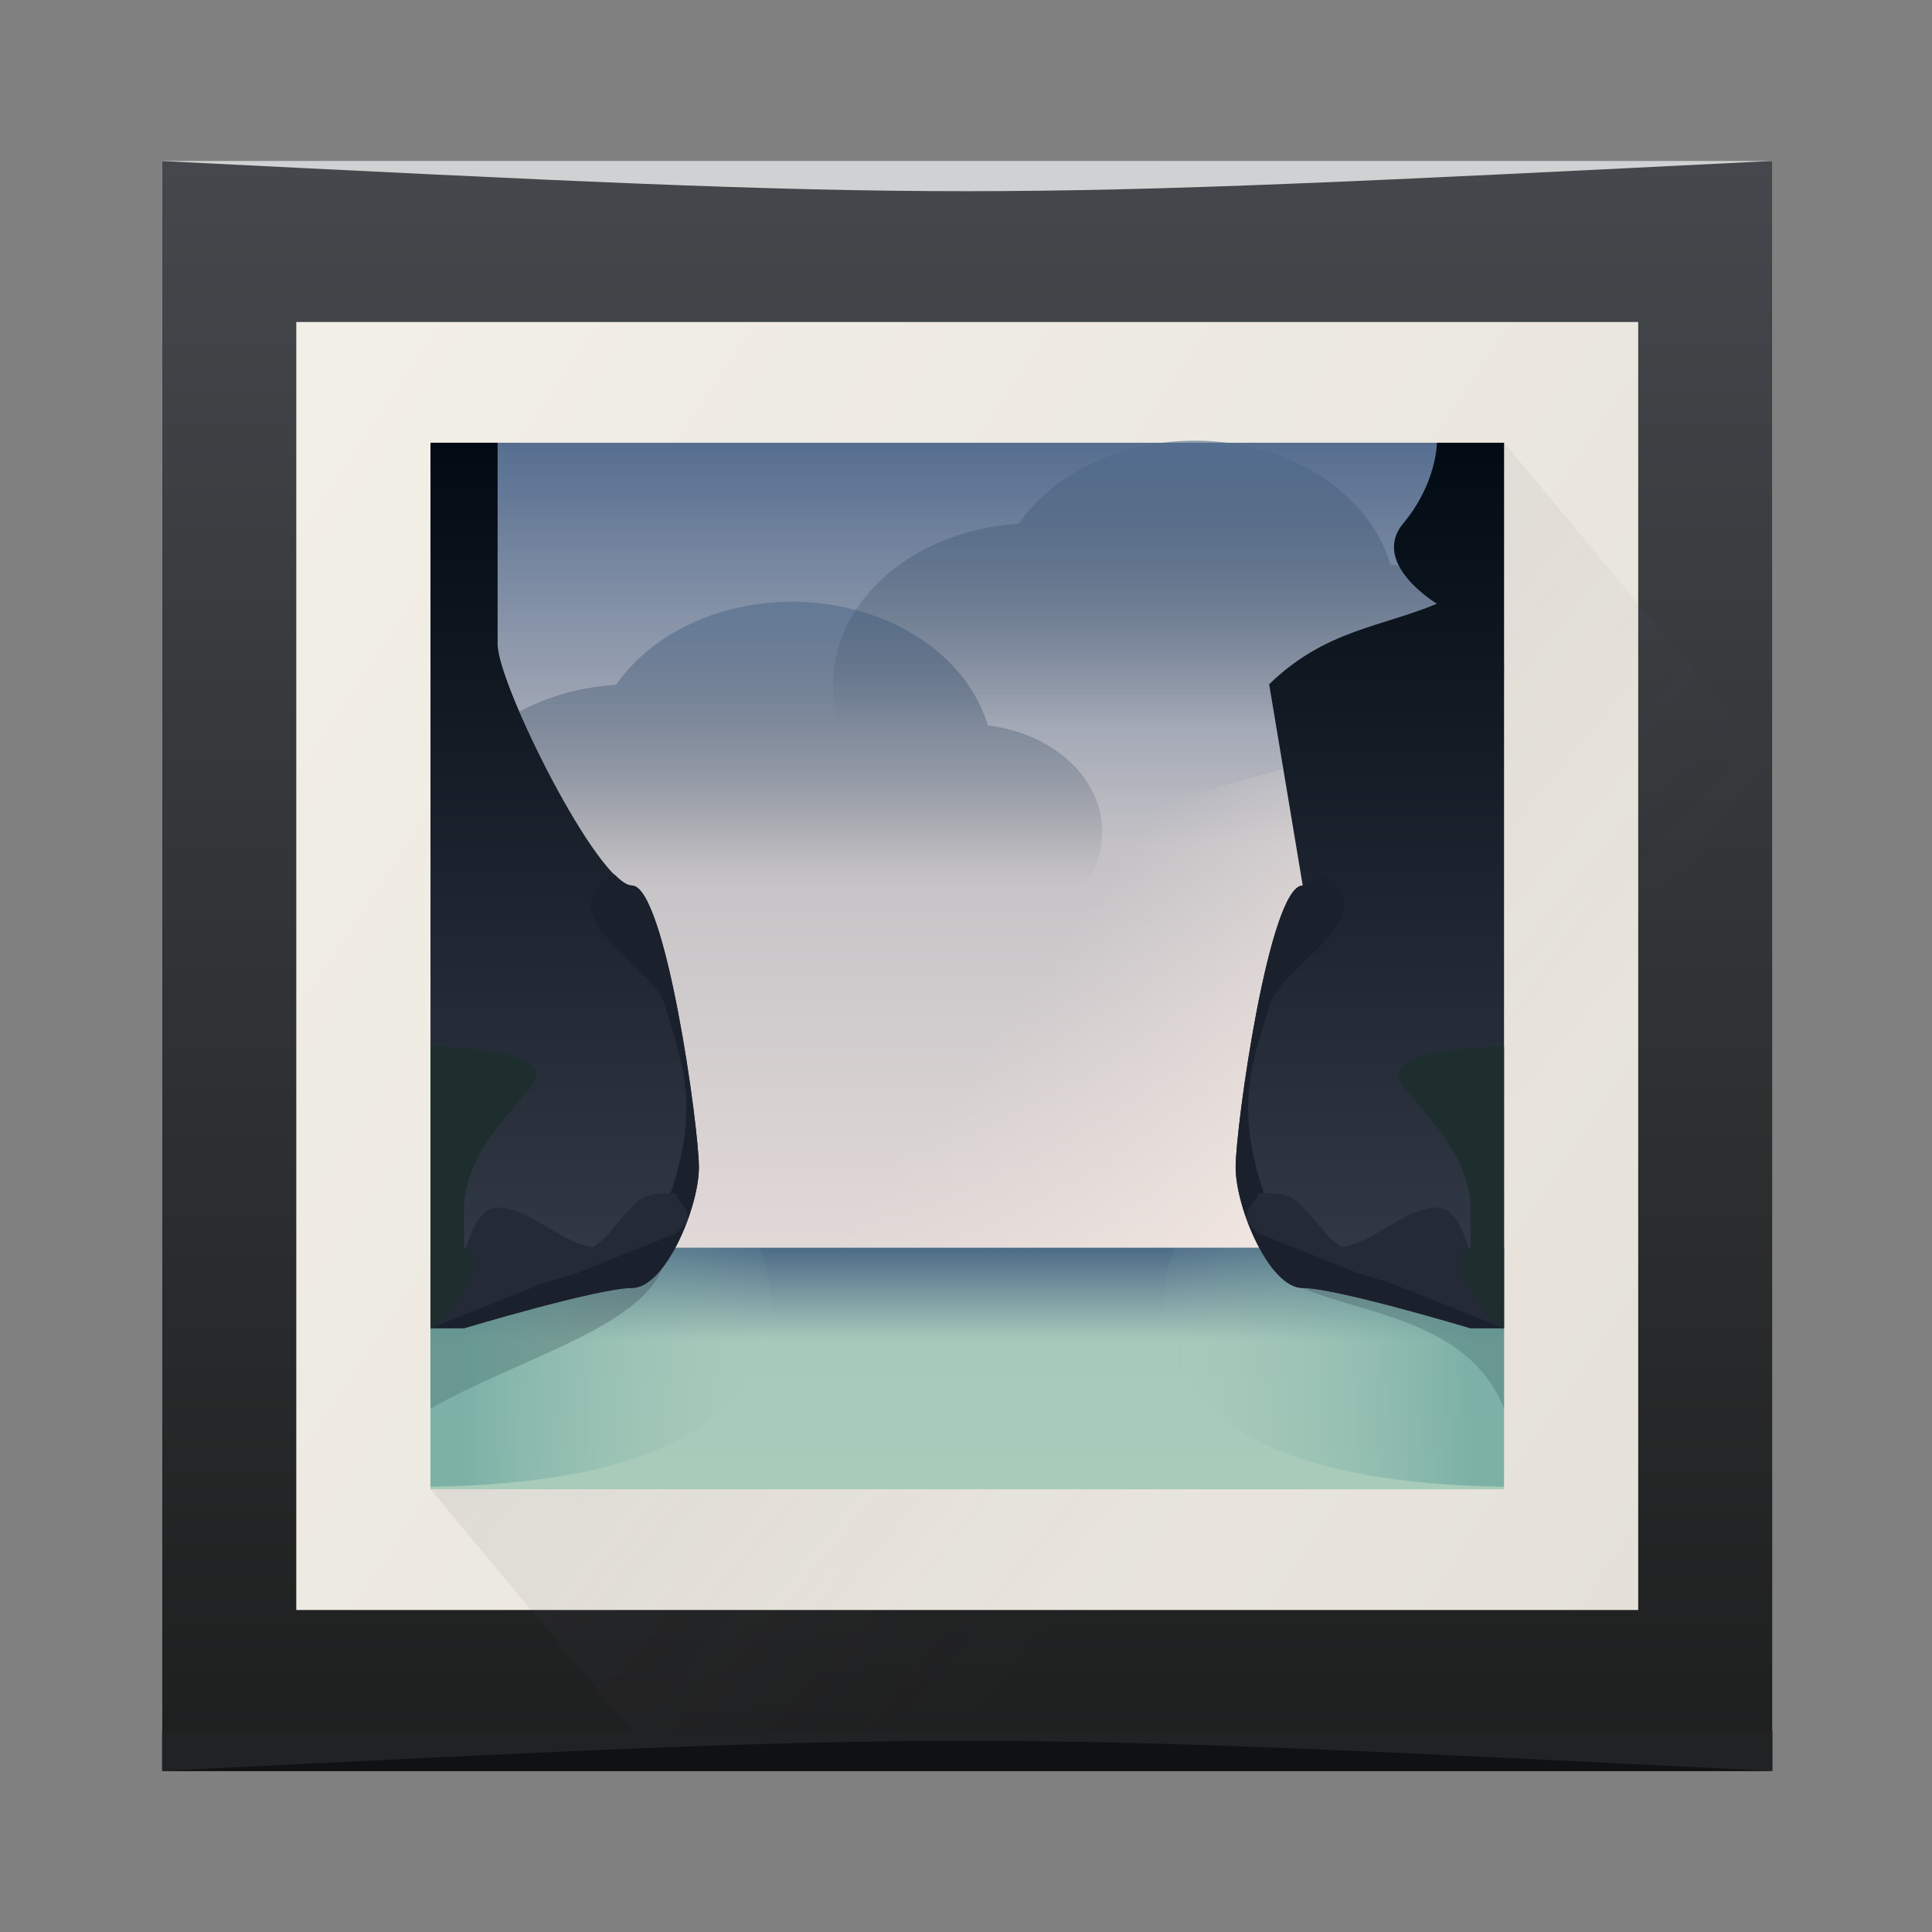 <?xml version="1.0" encoding="UTF-8" standalone="no"?>
<!-- Created with Inkscape (http://www.inkscape.org/) -->

<svg
   xmlns:dc="http://purl.org/dc/elements/1.1/"
   xmlns:cc="http://creativecommons.org/ns#"
   xmlns:rdf="http://www.w3.org/1999/02/22-rdf-syntax-ns#"
   xmlns:svg="http://www.w3.org/2000/svg"
   xmlns="http://www.w3.org/2000/svg"
   xmlns:xlink="http://www.w3.org/1999/xlink"
   xmlns:sodipodi="http://sodipodi.sourceforge.net/DTD/sodipodi-0.dtd"
   xmlns:inkscape="http://www.inkscape.org/namespaces/inkscape"
   width="48"
   height="48"
   id="svg5453"
   version="1.1"
   inkscape:version="0.91pre2 r13516"
   sodipodi:docname="accessories-image-viewer.svg">
  <rect width="100%" height="100%" fill="#808080" stroke="none"/>
  <defs
     id="defs5455">
    <linearGradient
       id="linearGradient4872"
       inkscape:collect="always">
      <stop
         id="stop4874"
         offset="0"
         style="stop-color:#f3e8e2;stop-opacity:1" />
      <stop
         id="stop4876"
         offset="1"
         style="stop-color:#ebe0dc;stop-opacity:0" />
    </linearGradient>
    <linearGradient
       inkscape:collect="always"
       id="linearGradient4821">
      <stop
         style="stop-color:#363d4a;stop-opacity:1"
         offset="0"
         id="stop4823" />
      <stop
         style="stop-color:#020a13;stop-opacity:1"
         offset="1"
         id="stop4825" />
    </linearGradient>
    <linearGradient
       inkscape:collect="always"
       id="linearGradient4807">
      <stop
         style="stop-color:#1c2b38;stop-opacity:0"
         offset="0"
         id="stop4809" />
      <stop
         style="stop-color:#526c8d;stop-opacity:1"
         offset="1"
         id="stop4811" />
    </linearGradient>
    <linearGradient
       inkscape:collect="always"
       id="linearGradient4785">
      <stop
         style="stop-color:#60a09a;stop-opacity:1"
         offset="0"
         id="stop4787" />
      <stop
         style="stop-color:#a8cbba;stop-opacity:0;"
         offset="1"
         id="stop4789" />
    </linearGradient>
    <linearGradient
       id="linearGradient4772"
       inkscape:collect="always">
      <stop
         id="stop4774"
         offset="0"
         style="stop-color:#a8cbba;stop-opacity:1" />
      <stop
         style="stop-color:#a7c9bb;stop-opacity:1"
         offset="0.615"
         id="stop4776" />
      <stop
         id="stop4778"
         offset="1"
         style="stop-color:#4c6a87;stop-opacity:1" />
    </linearGradient>
    <linearGradient
       inkscape:collect="always"
       id="linearGradient4758">
      <stop
         style="stop-color:#f3e7e1;stop-opacity:1"
         offset="0"
         id="stop4760" />
      <stop
         id="stop4766"
         offset="0.615"
         style="stop-color:#c4c2c6;stop-opacity:1" />
      <stop
         style="stop-color:#566e90;stop-opacity:1"
         offset="1"
         id="stop4762" />
    </linearGradient>
    <linearGradient
       gradientUnits="userSpaceOnUse"
       y2="503.798"
       x2="384.571"
       y1="543.798"
       x1="434.571"
       id="linearGradient4586"
       xlink:href="#linearGradient4273"
       inkscape:collect="always"
       gradientTransform="matrix(0.834,0,0,1,68.057,-1.6784668e-7)" />
    <linearGradient
       inkscape:collect="always"
       id="linearGradient4273">
      <stop
         style="stop-color:#e3dfd6;stop-opacity:1"
         offset="0"
         id="stop4275-3" />
      <stop
         style="stop-color:#f4f1e8;stop-opacity:1"
         offset="1"
         id="stop4277" />
    </linearGradient>
    <linearGradient
       gradientUnits="userSpaceOnUse"
       y2="4"
       x2="24"
       y1="44"
       x1="24"
       id="linearGradient4797"
       xlink:href="#linearGradient4159"
       inkscape:collect="always"
       gradientTransform="matrix(0.834,0,0,1,388.598,499.798)" />
    <linearGradient
       inkscape:collect="always"
       id="linearGradient4159">
      <stop
         style="stop-color:#1d1e1e;stop-opacity:1"
         offset="0"
         id="stop4161" />
      <stop
         style="stop-color:#44484c;stop-opacity:1"
         offset="1"
         id="stop4163" />
    </linearGradient>
    <linearGradient
       inkscape:collect="always"
       xlink:href="#linearGradient4758"
       id="linearGradient4764"
       x1="404.571"
       y1="536.798"
       x2="404.571"
       y2="510.798"
       gradientUnits="userSpaceOnUse"
       gradientTransform="matrix(0.834,0,0,1,68.057,0)" />
    <linearGradient
       inkscape:collect="always"
       xlink:href="#linearGradient4772"
       id="linearGradient4770"
       gradientUnits="userSpaceOnUse"
       x1="404.571"
       y1="536.798"
       x2="404.571"
       y2="530.798"
       gradientTransform="matrix(0.834,0,0,1,68.057,0)" />
    <linearGradient
       inkscape:collect="always"
       xlink:href="#linearGradient4785"
       id="linearGradient4791"
       x1="9"
       y1="36"
       x2="19"
       y2="36"
       gradientUnits="userSpaceOnUse"
       gradientTransform="matrix(0.834,0,0,1,388.598,499.798)" />
    <linearGradient
       inkscape:collect="always"
       xlink:href="#linearGradient4785"
       id="linearGradient4798"
       gradientUnits="userSpaceOnUse"
       x1="9"
       y1="36"
       x2="19"
       y2="36"
       gradientTransform="matrix(-0.834,0,0,1,428.606,499.798)" />
    <linearGradient
       inkscape:collect="always"
       xlink:href="#linearGradient4807"
       id="linearGradient4813"
       x1="18"
       y1="22"
       x2="18"
       y2="15"
       gradientUnits="userSpaceOnUse"
       gradientTransform="matrix(0.834,0,0,1,388.598,499.798)" />
    <linearGradient
       inkscape:collect="always"
       xlink:href="#linearGradient4807"
       id="linearGradient4817"
       gradientUnits="userSpaceOnUse"
       x1="18"
       y1="22"
       x2="18"
       y2="15"
       gradientTransform="matrix(0.834,0,0,1,398.6,495.798)" />
    <linearGradient
       inkscape:collect="always"
       xlink:href="#linearGradient4821"
       id="linearGradient4827"
       x1="395.571"
       y1="532.798"
       x2="395.571"
       y2="510.798"
       gradientUnits="userSpaceOnUse"
       gradientTransform="matrix(0.834,0,0,1,68.057,0)" />
    <linearGradient
       inkscape:collect="always"
       xlink:href="#linearGradient4821"
       id="linearGradient4859"
       gradientUnits="userSpaceOnUse"
       x1="395.571"
       y1="532.798"
       x2="395.571"
       y2="510.798"
       gradientTransform="matrix(-0.834,0,0,1,749.148,0)" />
    <linearGradient
       inkscape:collect="always"
       xlink:href="#linearGradient4872"
       id="linearGradient4870"
       x1="418.571"
       y1="530.798"
       x2="410.571"
       y2="523.798"
       gradientUnits="userSpaceOnUse"
       gradientTransform="matrix(0.834,0,0,1,68.057,0)" />
    <linearGradient
       inkscape:collect="always"
       xlink:href="#linearGradient4410"
       id="linearGradient4889"
       x1="6"
       y1="14"
       x2="30"
       y2="38"
       gradientUnits="userSpaceOnUse"
       gradientTransform="matrix(0.834,0,0,1,388.598,499.798)" />
    <linearGradient
       id="linearGradient4410"
       inkscape:collect="always">
      <stop
         id="stop4412"
         offset="0"
         style="stop-color:#383e51;stop-opacity:1" />
      <stop
         id="stop4414"
         offset="1"
         style="stop-color:#655c6f;stop-opacity:0" />
    </linearGradient>
  </defs>
  <sodipodi:namedview
     id="base"
     pagecolor="#ffffff"
     bordercolor="#666666"
     borderopacity="1.0"
     inkscape:pageopacity="0"
     inkscape:pageshadow="2"
     inkscape:zoom="6.208337"
     inkscape:cx="20.154246"
     inkscape:cy="26.964946"
     inkscape:document-units="px"
     inkscape:current-layer="layer1"
     showgrid="true"
     fit-margin-top="0"
     fit-margin-left="0"
     fit-margin-right="0"
     fit-margin-bottom="0"
     inkscape:window-width="1301"
     inkscape:window-height="744"
     inkscape:window-x="65"
     inkscape:window-y="24"
     inkscape:window-maximized="1"
     inkscape:showpageshadow="false"
     borderlayer="true"
     showguides="true"
     inkscape:snap-bbox="true"
     inkscape:bbox-nodes="true"
     inkscape:object-nodes="true">
    <inkscape:grid
       type="xygrid"
       id="grid4063" />
    <sodipodi:guide
       position="1.1650391e-05,44"
       orientation="0,48"
       id="guide4148" />
    <sodipodi:guide
       position="48,44"
       orientation="-4,0"
       id="guide4150" />
    <sodipodi:guide
       position="48,48"
       orientation="0,-48"
       id="guide4152" />
    <sodipodi:guide
       position="1.1650391e-05,4"
       orientation="4,0"
       id="guide4154" />
    <sodipodi:guide
       position="30,2.6367188e-05"
       orientation="0,48"
       id="guide4156" />
    <sodipodi:guide
       position="48,2.6367188e-05"
       orientation="-4,0"
       id="guide4158" />
    <sodipodi:guide
       position="48,4"
       orientation="0,-48"
       id="guide4160" />
    <sodipodi:guide
       position="48,48"
       orientation="0,-4"
       id="guide4162" />
    <sodipodi:guide
       position="44,48"
       orientation="48,0"
       id="guide4164" />
    <sodipodi:guide
       position="44,2.6367188e-05"
       orientation="0,4"
       id="guide4166" />
    <sodipodi:guide
       position="48,2.6367188e-05"
       orientation="-48,0"
       id="guide4168" />
    <sodipodi:guide
       position="4,48"
       orientation="0,-4"
       id="guide4170" />
    <sodipodi:guide
       position="4.2167969e-05,48"
       orientation="48,0"
       id="guide4172" />
    <sodipodi:guide
       position="4.2167969e-05,2.6367188e-05"
       orientation="0,4"
       id="guide4174" />
    <sodipodi:guide
       position="4,2.6367188e-05"
       orientation="-48,0"
       id="guide4176" />
    <sodipodi:guide
       position="4,48"
       orientation="44,0"
       id="guide4638" />
    <sodipodi:guide
       position="4,4"
       orientation="0,20"
       id="guide4640" />
    <sodipodi:guide
       position="24,4"
       orientation="-44,0"
       id="guide4642" />
    <sodipodi:guide
       position="24,48"
       orientation="0,-20"
       id="guide4644" />
    <sodipodi:guide
       position="4,24"
       orientation="20,0"
       id="guide4666" />
    <sodipodi:guide
       position="4,4"
       orientation="0,40"
       id="guide4668" />
    <sodipodi:guide
       position="44,4"
       orientation="-20,0"
       id="guide4670" />
    <sodipodi:guide
       position="44,24"
       orientation="0,-40"
       id="guide4672" />
  </sodipodi:namedview>
  <g
     inkscape:label="Capa 1"
     inkscape:groupmode="layer"
     id="layer1"
     transform="translate(-384.571,-499.798)">
    <rect
       style="opacity:1;fill:url(#linearGradient4586);fill-opacity:1;stroke:none;stroke-width:2.8;stroke-miterlimit:4;stroke-dasharray:none;stroke-opacity:0.55"
       id="rect4567"
       width="40.008"
       height="40"
       x="388.598"
       y="503.798" />
    <path
       inkscape:connector-curvature="0"
       style="opacity:1;fill:url(#linearGradient4797);fill-opacity:1;stroke:none;stroke-width:2.8;stroke-miterlimit:4;stroke-dasharray:none;stroke-opacity:0.55"
       d="m 388.598,503.798 0,2 0,38 1.667,0 38.341,0 0,-2 0,-36 0,-2 -1.667,0 -36.674,0 z m 3.334,4 33.34,0 0,32 -33.34,0 z"
       id="rect4778"
       sodipodi:nodetypes="cccccccccccccccc" />
    <path
       style="opacity:0.2;fill:url(#linearGradient4889);fill-opacity:1;fill-rule:evenodd;stroke:none;stroke-width:1px;stroke-linecap:butt;stroke-linejoin:miter;stroke-opacity:1"
       d="m 421.938,510.798 -26.672,26 5.001,6 0.834,1 24.172,0 3.334,0 0,-25 -3.334,-4 -3.334,-4 z"
       id="path4878"
       inkscape:connector-curvature="0" />
    <rect
       style="opacity:1;fill:#202224;fill-opacity:1;stroke:none;stroke-width:2.8;stroke-miterlimit:4;stroke-dasharray:none;stroke-opacity:0.55"
       id="rect4799"
       width="40.008"
       height="1"
       x="388.598"
       y="542.798" />
    <rect
       y="510.798"
       x="395.266"
       height="26"
       width="26.672"
       id="rect4439"
       style="opacity:1;fill:url(#linearGradient4764);fill-opacity:1;stroke:none;stroke-width:2.8;stroke-miterlimit:4;stroke-dasharray:none;stroke-opacity:0.55" />
    <path
       style="fill:url(#linearGradient4870);fill-opacity:1;fill-rule:evenodd;stroke:none;stroke-width:1px;stroke-linecap:butt;stroke-linejoin:miter;stroke-opacity:1"
       d="m 399.434,530.798 18.337,0 2.501,-13 -20.838,6 z"
       id="path4866"
       inkscape:connector-curvature="0" />
    <rect
       style="opacity:1;fill:url(#linearGradient4770);fill-opacity:1;stroke:none;stroke-width:2.8;stroke-miterlimit:4;stroke-dasharray:none;stroke-opacity:0.55"
       id="rect4768"
       width="26.672"
       height="6"
       x="395.266"
       y="530.798" />
    <path
       style="opacity:0.4;fill:#2c333f;fill-opacity:1;fill-rule:evenodd;stroke:none;stroke-width:1px;stroke-linecap:butt;stroke-linejoin:miter;stroke-opacity:1"
       d="m 395.266,530.798 0,4 c 2.174,-1.278 5.919,-2.18 5.835,-4 z"
       id="path4846"
       inkscape:connector-curvature="0"
       sodipodi:nodetypes="cccc" />
    <path
       style="opacity:0.6;fill:url(#linearGradient4791);fill-opacity:1;fill-rule:evenodd;stroke:none;stroke-width:1px;stroke-linecap:butt;stroke-linejoin:miter;stroke-opacity:1"
       d="m 395.266,530.798 0,5.938 c 10.742,-0.15 8.19,-5.938 8.19,-5.938 l -8.19,0 z"
       id="path4780"
       inkscape:connector-curvature="0" />
    <path
       sodipodi:nodetypes="cccc"
       inkscape:connector-curvature="0"
       id="path4864"
       d="m 421.938,530.798 0,4 c -1.167,-3.024 -5.896,-2.219 -5.835,-4 z"
       style="opacity:0.4;fill:#2c333f;fill-opacity:1;fill-rule:evenodd;stroke:none;stroke-width:1px;stroke-linecap:butt;stroke-linejoin:miter;stroke-opacity:1" />
    <path
       id="path4795"
       d="m 421.938,530.798 0,5.938 c -10.742,-0.15 -8.19,-5.938 -8.19,-5.938 l 8.19,0 z"
       style="opacity:0.6;fill:url(#linearGradient4798);fill-opacity:1;fill-rule:evenodd;stroke:none;stroke-width:1px;stroke-linecap:butt;stroke-linejoin:miter;stroke-opacity:1"
       inkscape:connector-curvature="0" />
    <path
       style="opacity:0.6;fill:url(#linearGradient4813);fill-opacity:1;stroke:none;stroke-width:2.8;stroke-miterlimit:4;stroke-dasharray:none;stroke-opacity:0.55"
       d="m 404.254,514.747 a 5.001,4 0 0 0 -4.374,2.064 5.001,4 0 0 0 -4.614,3.986 5.001,4 0 0 0 5.001,4 5.001,4 0 0 0 4.374,-2.064 5.001,4 0 0 0 1.683,-0.35 3.334,2.667 0 0 0 2.297,0.738 3.334,2.667 0 0 0 3.334,-2.666 3.334,2.667 0 0 0 -2.842,-2.633 5.001,4 0 0 0 -4.859,-3.076 z"
       id="path4800"
       inkscape:connector-curvature="0" />
    <path
       id="path4815"
       d="m 414.256,510.747 a 5.001,4 0 0 0 -4.374,2.064 5.001,4 0 0 0 -4.614,3.986 5.001,4 0 0 0 5.001,4 5.001,4 0 0 0 4.374,-2.064 5.001,4 0 0 0 1.683,-0.35 3.334,2.667 0 0 0 2.297,0.738 3.334,2.667 0 0 0 3.334,-2.666 3.334,2.667 0 0 0 -2.842,-2.633 5.001,4 0 0 0 -4.859,-3.076 z"
       style="opacity:0.6;fill:url(#linearGradient4817);fill-opacity:1;stroke:none;stroke-width:2.8;stroke-miterlimit:4;stroke-dasharray:none;stroke-opacity:0.55"
       inkscape:connector-curvature="0" />
    <path
       style="fill:url(#linearGradient4827);fill-opacity:1;fill-rule:evenodd;stroke:none;stroke-width:1px;stroke-linecap:butt;stroke-linejoin:miter;stroke-opacity:1"
       d="m 395.266,532.798 c 0.834,0 0.834,0 0.834,0 0,0 3.334,-1 4.168,-1 0.834,0 1.667,-2 1.667,-3 0,-1 -0.834,-7 -1.667,-7 -0.834,0 -3.334,-5 -3.334,-6 0,-1 0,-5 0,-5 l -1.667,0 z"
       id="path4819"
       inkscape:connector-curvature="0" />
    <path
       style="fill:#1a212c;fill-opacity:1;fill-rule:evenodd;stroke:none;stroke-width:1px;stroke-linecap:butt;stroke-linejoin:miter;stroke-opacity:1"
       d="m 399.834,521.521 c -0.162,0.068 -0.3,0.157 -0.4,0.277 -0.834,1 1.401,2.052 1.667,3 0.375,1.339 0.96,2.495 0,5 2.133,0.337 -2.336,1.421 -5.835,3 l 0.834,0 c 0,0 3.334,-1 4.168,-1 0.834,0 1.667,-2 1.667,-3 0,-1 -0.834,-7 -1.667,-7 -0.115,0 -0.266,-0.111 -0.433,-0.277 z"
       id="path4829"
       inkscape:connector-curvature="0"
       sodipodi:nodetypes="csscccsssc" />
    <path
       style="fill:#242b37;fill-opacity:1;fill-rule:evenodd;stroke:none;stroke-width:1px;stroke-linecap:butt;stroke-linejoin:miter;stroke-opacity:1"
       d="m 401.36,529.443 c -0.834,0 -0.834,0 -1.667,1 -0.094,0.113 -0.229,0.226 -0.379,0.338 -0.793,-0.087 -1.587,-0.982 -2.38,-0.982 -0.834,0 -0.834,2 -1.667,3 l 2.501,-1 c 0,0 0.168,-0.075 0.203,-0.09 l 0.889,-0.266 2.501,-1 c 0.62,-0.482 0.092,-0.689 0,-1 z"
       id="path4836"
       inkscape:connector-curvature="0" />
    <path
       style="fill:#1e2e2f;fill-opacity:1;fill-rule:evenodd;stroke:none;stroke-width:1px;stroke-linecap:butt;stroke-linejoin:miter;stroke-opacity:1"
       d="m 395.266,532.798 0,-7 c 0,0 3.334,0 2.501,1 l -0.834,1 c 0,0 -0.834,1 -0.834,2 l 0,1 c 0,0 0.524,0.222 0,1 -0.267,0.396 -0.698,1.095 -0.834,1 z"
       id="path4844"
       inkscape:connector-curvature="0"
       sodipodi:nodetypes="ccscscsc" />
    <path
       style="fill:url(#linearGradient4859);fill-opacity:1;fill-rule:evenodd;stroke:none;stroke-width:1px;stroke-linecap:butt;stroke-linejoin:miter;stroke-opacity:1"
       d="m 420.271,510.798 c 0,0 0,1 -0.834,2 -0.834,1 0.834,2 0.834,2 -1.389,0.581 -2.778,0.65 -4.168,2 l 0.834,5 c -0.834,0 -1.667,6 -1.667,7 0,1 0.834,3 1.667,3 0.833,0 4.168,1 4.168,1 l 0.833,0 0,-22 z"
       id="path4851"
       inkscape:connector-curvature="0"
       sodipodi:nodetypes="cscccsscccc" />
    <path
       sodipodi:nodetypes="csscccsssc"
       inkscape:connector-curvature="0"
       id="path4853"
       d="m 417.37,521.521 c 0.162,0.068 0.3,0.157 0.4,0.277 0.834,1 -1.401,2.052 -1.667,3 -0.375,1.339 -0.96,2.495 0,5 -2.133,0.337 2.336,1.421 5.835,3 l -0.833,0 c 0,0 -3.334,-1 -4.168,-1 -0.834,0 -1.667,-2 -1.667,-3 0,-1 0.834,-7 1.667,-7 0.115,0 0.266,-0.111 0.433,-0.277 z"
       style="fill:#1a212c;fill-opacity:1;fill-rule:evenodd;stroke:none;stroke-width:1px;stroke-linecap:butt;stroke-linejoin:miter;stroke-opacity:1" />
    <path
       id="path4855"
       d="m 415.845,529.443 c 0.834,0 0.834,0 1.667,1 0.094,0.113 0.229,0.226 0.379,0.338 0.793,-0.087 1.587,-0.982 2.38,-0.982 0.834,0 0.834,2 1.667,3 l -2.501,-1 c 0,0 -0.168,-0.075 -0.203,-0.09 l -0.889,-0.266 -2.501,-1 c -0.62,-0.482 -0.092,-0.689 0,-1 z"
       style="fill:#242b37;fill-opacity:1;fill-rule:evenodd;stroke:none;stroke-width:1px;stroke-linecap:butt;stroke-linejoin:miter;stroke-opacity:1"
       inkscape:connector-curvature="0" />
    <path
       sodipodi:nodetypes="ccscscsc"
       inkscape:connector-curvature="0"
       id="path4857"
       d="m 421.938,532.798 0,-7 c 0,0 -3.334,0 -2.501,1 l 0.834,1 c 0,0 0.834,1 0.834,2 l 0,1 c 0,0 -0.524,0.222 0,1 0.267,0.396 0.698,1.095 0.833,1 z"
       style="fill:#1e2e2f;fill-opacity:1;fill-rule:evenodd;stroke:none;stroke-width:1px;stroke-linecap:butt;stroke-linejoin:miter;stroke-opacity:1" />
    <path
       style="opacity:0.5;fill:#000000;fill-opacity:1;stroke:none"
       d="m 388.571,543.798 0,0 c 20,-1 20,-1 40,0 z"
       id="path3257"
       inkscape:connector-curvature="0"
       sodipodi:nodetypes="cccc" />
    <path
       sodipodi:nodetypes="cccc"
       inkscape:connector-curvature="0"
       id="path4027"
       d="m 388.571,503.798 0,0 c 20,1 20,1 40,0 z"
       style="opacity:0.75;fill:#ffffff;fill-opacity:1;stroke:none" />
  </g>
</svg>
